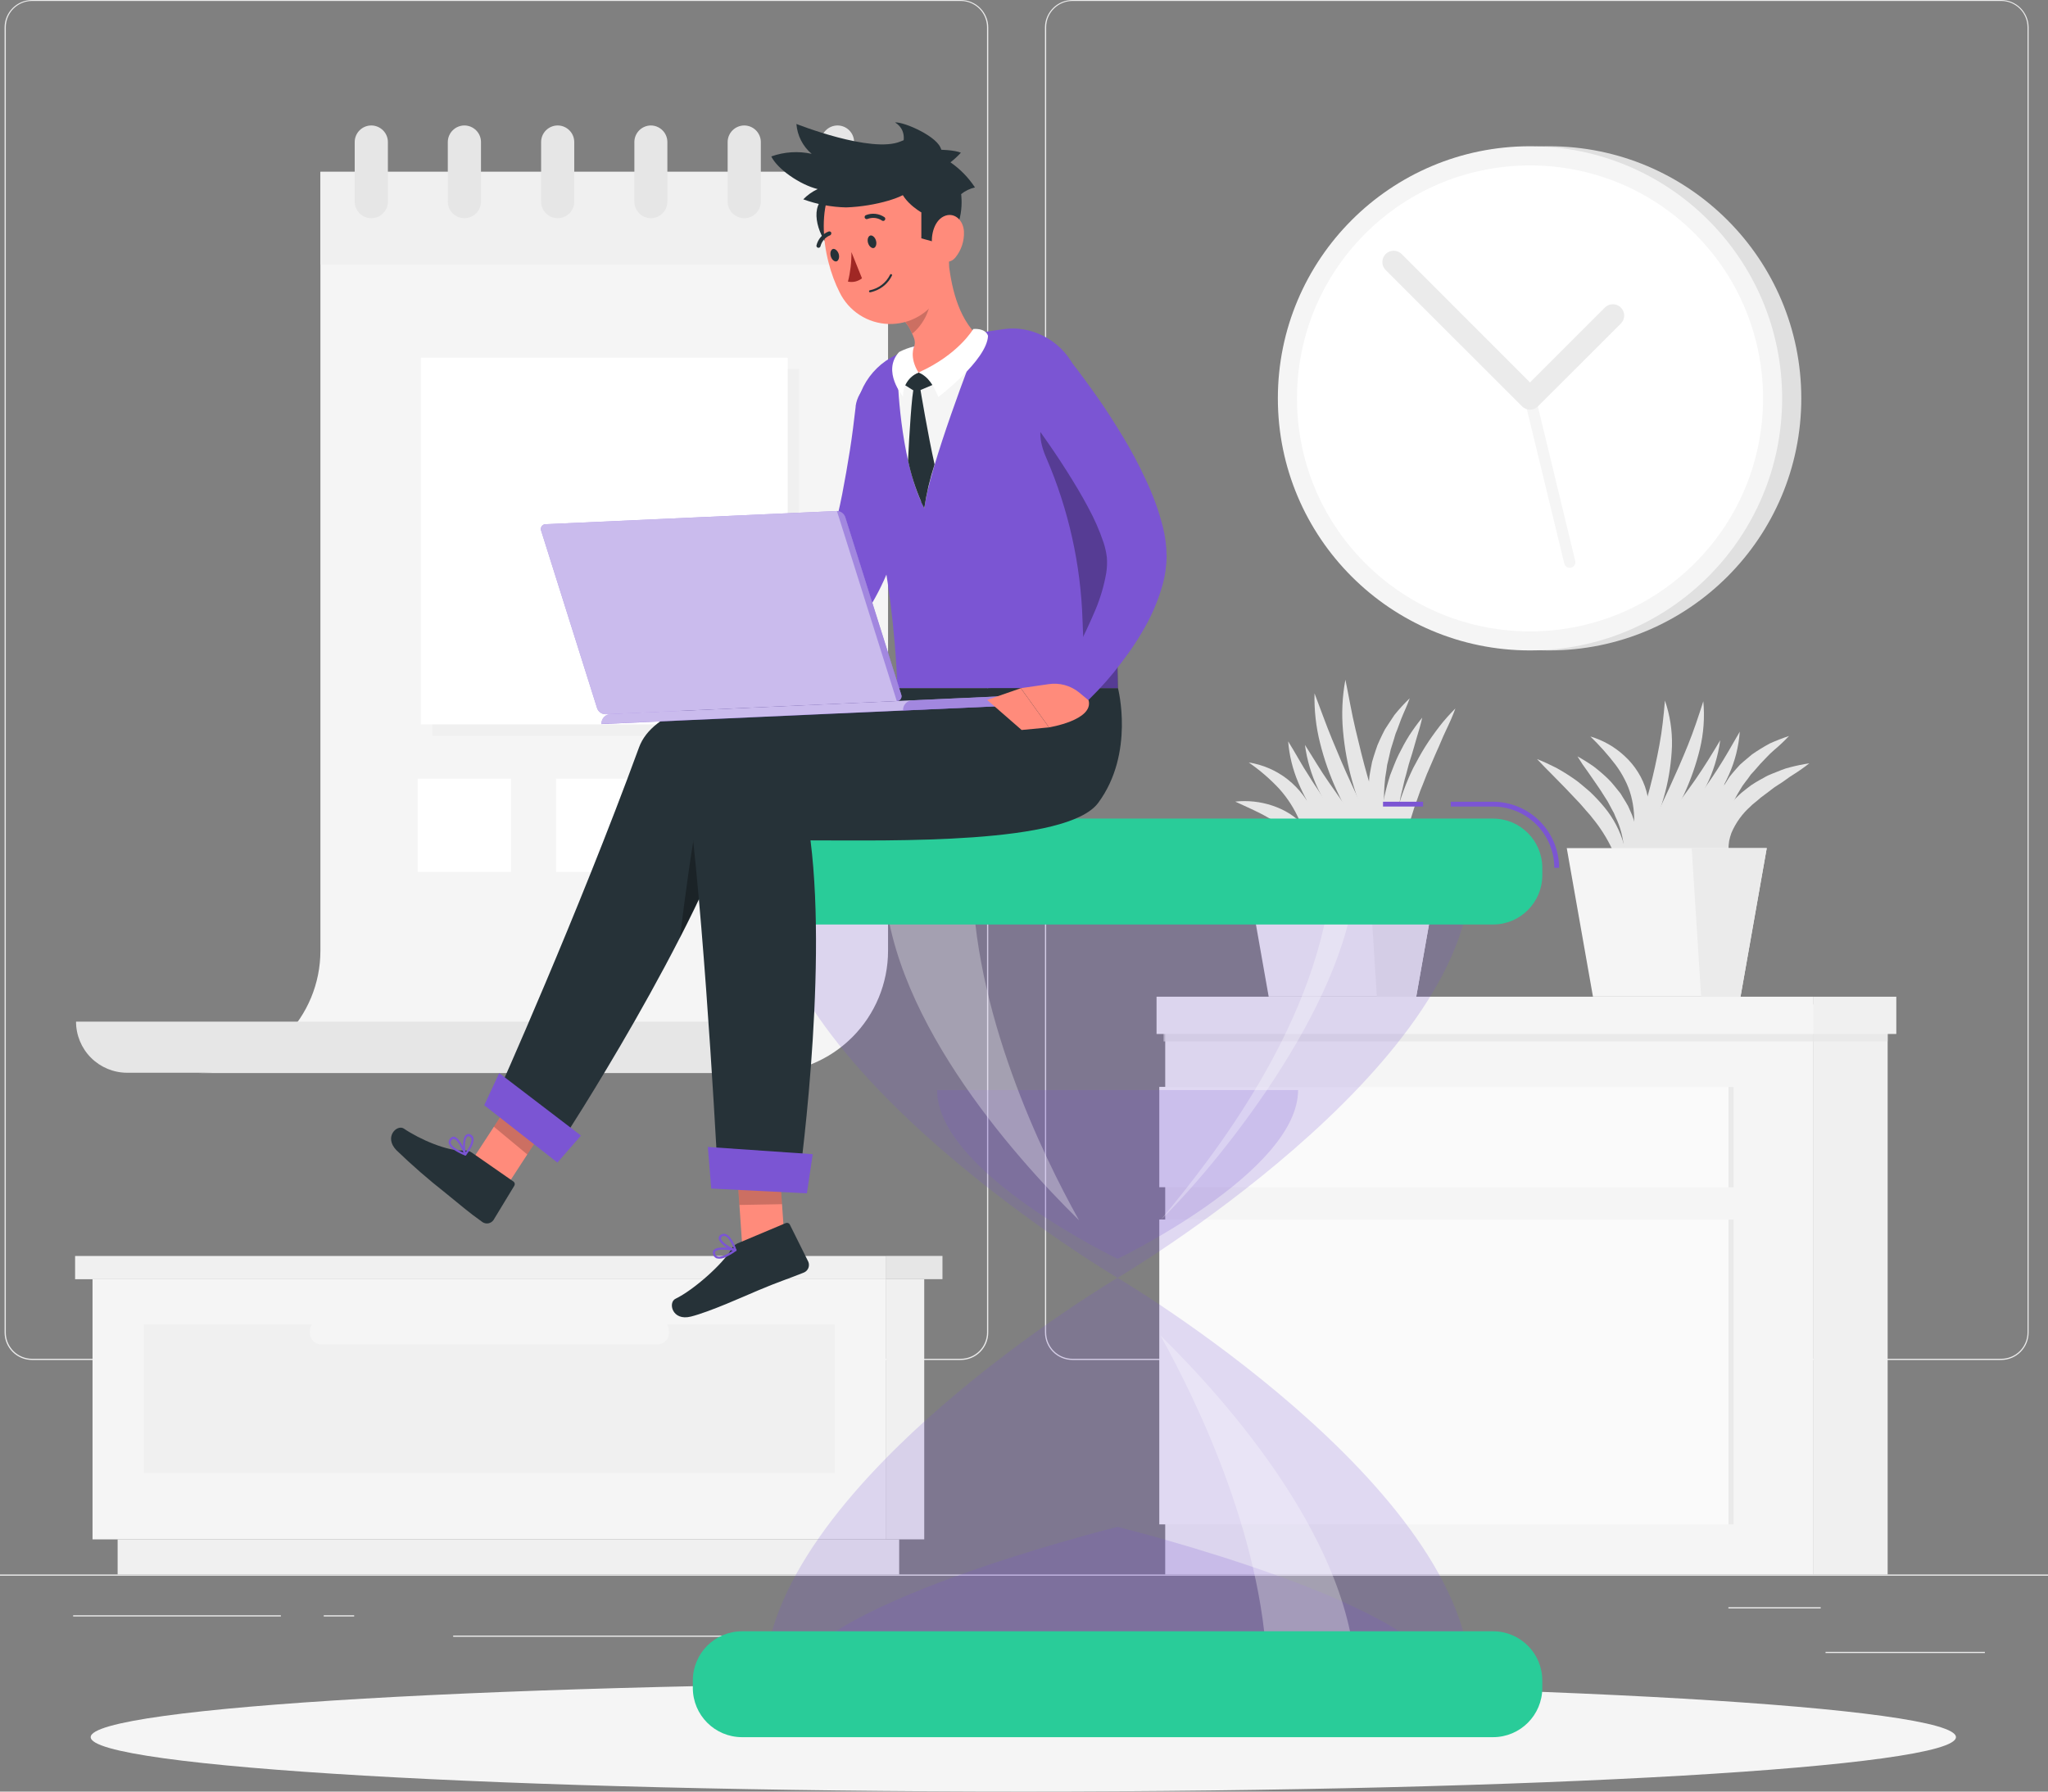 <svg width="112" height="98" viewBox="0 0 112 98" fill="none" xmlns="http://www.w3.org/2000/svg">
<rect x="0" y="0" width="112" height="98" fill="#808080" stroke="none"/>
<path d="M121.726 86.125H-9.8V86.191H121.726V86.125Z" fill="#EBEBEB"/>
<path d="M108.547 90.356H99.835V90.421H108.547V90.356Z" fill="#EBEBEB"/>
<path d="M77.328 91.07H75.042V91.136H77.328V91.07Z" fill="#EBEBEB"/>
<path d="M99.57 87.914H94.522V87.98H99.57V87.914Z" fill="#EBEBEB"/>
<path d="M15.361 88.356H4V88.421H15.361V88.356Z" fill="#EBEBEB"/>
<path d="M19.369 88.356H17.704V88.421H19.369V88.356Z" fill="#EBEBEB"/>
<path d="M49.426 89.465H24.783V89.531H49.426V89.465Z" fill="#EBEBEB"/>
<path d="M52.543 74.391H1.75C1.352 74.39 0.971 74.232 0.69 73.95C0.409 73.668 0.251 73.287 0.251 72.889V1.489C0.254 1.093 0.414 0.715 0.695 0.436C0.975 0.157 1.355 0.001 1.75 0H52.543C52.941 0 53.323 0.158 53.605 0.44C53.887 0.722 54.045 1.104 54.045 1.502V72.889C54.045 73.287 53.887 73.669 53.605 73.951C53.323 74.233 52.941 74.391 52.543 74.391ZM1.75 0.053C1.37 0.053 1.005 0.205 0.736 0.474C0.468 0.743 0.317 1.108 0.317 1.489V72.889C0.317 73.269 0.468 73.634 0.736 73.903C1.005 74.173 1.37 74.324 1.75 74.325H52.543C52.924 74.324 53.288 74.173 53.558 73.904C53.827 73.635 53.978 73.27 53.979 72.889V1.489C53.978 1.108 53.827 0.743 53.558 0.474C53.288 0.205 52.924 0.053 52.543 0.053H1.75Z" fill="#EBEBEB"/>
<path d="M109.444 74.391H58.648C58.25 74.39 57.869 74.232 57.587 73.95C57.306 73.669 57.147 73.287 57.147 72.889V1.489C57.151 1.093 57.311 0.715 57.592 0.436C57.873 0.157 58.253 0.001 58.648 0H109.444C109.839 0.001 110.218 0.158 110.498 0.437C110.778 0.716 110.937 1.094 110.94 1.489V72.889C110.94 73.286 110.783 73.668 110.502 73.949C110.222 74.231 109.841 74.389 109.444 74.391ZM58.648 0.053C58.268 0.053 57.903 0.205 57.634 0.474C57.364 0.743 57.213 1.108 57.212 1.489V72.889C57.213 73.27 57.364 73.635 57.634 73.904C57.903 74.173 58.268 74.324 58.648 74.325H109.444C109.824 74.324 110.189 74.173 110.459 73.904C110.728 73.635 110.879 73.27 110.88 72.889V1.489C110.879 1.108 110.728 0.743 110.459 0.474C110.189 0.205 109.824 0.053 109.444 0.053H58.648Z" fill="#EBEBEB"/>
<path d="M84.719 35.578C92.334 35.578 98.508 29.405 98.508 21.789C98.508 14.174 92.334 8 84.719 8C77.103 8 70.93 14.174 70.93 21.789C70.93 29.405 77.103 35.578 84.719 35.578Z" fill="#E0E0E0"/>
<path d="M83.672 35.578C91.287 35.578 97.461 29.405 97.461 21.789C97.461 14.174 91.287 8 83.672 8C76.056 8 69.883 14.174 69.883 21.789C69.883 29.405 76.056 35.578 83.672 35.578Z" fill="#F5F5F5"/>
<path d="M92.685 30.805C97.662 25.828 97.662 17.758 92.685 12.781C87.708 7.804 79.638 7.804 74.661 12.781C69.684 17.758 69.684 25.828 74.661 30.805C79.638 35.782 87.708 35.782 92.685 30.805Z" fill="white"/>
<path d="M85.846 31.06C85.776 31.06 85.709 31.037 85.654 30.994C85.6 30.951 85.562 30.891 85.546 30.823L83.373 21.858C83.358 21.78 83.373 21.699 83.416 21.631C83.459 21.564 83.526 21.516 83.604 21.497C83.681 21.478 83.763 21.49 83.832 21.53C83.902 21.57 83.953 21.634 83.975 21.711L86.145 30.678C86.165 30.758 86.151 30.843 86.108 30.913C86.065 30.983 85.996 31.033 85.917 31.052C85.893 31.057 85.87 31.06 85.846 31.06Z" fill="#F5F5F5"/>
<path d="M83.672 22.409C83.591 22.409 83.511 22.393 83.436 22.362C83.361 22.331 83.293 22.285 83.236 22.227L75.778 14.77C75.721 14.713 75.675 14.644 75.644 14.569C75.613 14.494 75.597 14.414 75.598 14.332C75.598 14.168 75.663 14.011 75.779 13.895C75.896 13.78 76.053 13.715 76.217 13.715C76.381 13.715 76.538 13.78 76.654 13.897L83.672 20.918L87.768 16.822C87.884 16.706 88.042 16.641 88.206 16.641C88.37 16.642 88.527 16.707 88.643 16.823C88.758 16.939 88.823 17.097 88.823 17.261C88.823 17.425 88.757 17.582 88.641 17.698L84.109 22.227C83.993 22.343 83.836 22.409 83.672 22.409Z" fill="#EBEBEB"/>
<path d="M48.466 84.203H50.544V69.972H48.466V84.203Z" fill="#F0F0F0"/>
<path d="M6.433 86.125H49.174V84.205H6.433V86.125Z" fill="#F0F0F0"/>
<path d="M48.466 69.973H5.06V84.204H48.466V69.973Z" fill="#F5F5F5"/>
<path d="M45.656 72.449H7.866V80.578H45.656V72.449Z" fill="#F0F0F0"/>
<path d="M17.57 73.539H35.958C36.302 73.539 36.581 73.26 36.581 72.916V72.8C36.581 72.456 36.302 72.177 35.958 72.177H17.57C17.226 72.177 16.947 72.456 16.947 72.8V72.916C16.947 73.26 17.226 73.539 17.57 73.539Z" fill="#F5F5F5"/>
<path d="M4.107 69.973H48.466V68.702H4.107V69.973Z" fill="#F0F0F0"/>
<path d="M51.541 68.699H48.466V69.97H51.541V68.699Z" fill="#E6E6E6"/>
<path d="M103.231 54.949H99.18V86.126H103.231V54.949Z" fill="#F0F0F0"/>
<path d="M63.723 86.125H99.18V54.948H63.723L63.723 86.125Z" fill="#F5F5F5"/>
<path d="M63.399 83.383H94.528V66.708H63.399V83.383Z" fill="#FAFAFA"/>
<path d="M63.399 64.941H94.528V59.452H63.399V64.941Z" fill="#FAFAFA"/>
<g style="mix-blend-mode:multiply" opacity="0.7">
<path d="M94.807 66.711H94.528V83.386H94.807V66.711Z" fill="#E6E6E6"/>
</g>
<g style="mix-blend-mode:multiply" opacity="0.7">
<path d="M94.807 59.453H94.528V64.943H94.807V59.453Z" fill="#E6E6E6"/>
</g>
<g style="mix-blend-mode:multiply" opacity="0.7">
<path d="M103.231 56.262H63.634V56.967H103.231V56.262Z" fill="#E6E6E6"/>
</g>
<path d="M103.704 54.52H99.18V56.558H103.704V54.52Z" fill="#F0F0F0"/>
<path d="M63.249 56.559L99.18 56.559V54.52L63.249 54.52V56.559Z" fill="#F5F5F5"/>
<path d="M76.728 48.52C76.484 48.135 76.322 47.703 76.254 47.252C76.183 46.801 76.16 46.344 76.186 45.889C76.242 44.983 76.436 44.091 76.76 43.243C76.914 42.822 77.089 42.409 77.286 42.007C77.496 41.612 77.707 41.217 77.943 40.841C78.18 40.465 78.44 40.102 78.709 39.75C78.977 39.397 79.28 39.068 79.593 38.75C79.44 39.173 79.258 39.573 79.067 39.973C78.874 40.373 78.725 40.776 78.54 41.165L78.03 42.349L77.796 42.946L77.675 43.243L77.57 43.543C77.269 44.333 77.031 45.146 76.857 45.973C76.766 46.387 76.705 46.806 76.673 47.228C76.633 47.659 76.652 48.094 76.728 48.52Z" fill="#E6E6E6"/>
<path d="M71.623 49.216C71.657 48.581 71.601 47.944 71.457 47.325C71.323 46.76 71.059 46.234 70.686 45.789C70.289 45.347 69.82 44.977 69.297 44.694C68.758 44.382 68.164 44.137 67.551 43.847C68.232 43.775 68.921 43.848 69.571 44.063C69.907 44.173 70.228 44.323 70.528 44.51C70.835 44.708 71.112 44.948 71.352 45.223C71.83 45.787 72.107 46.492 72.141 47.23C72.177 47.93 71.996 48.624 71.623 49.216Z" fill="#E6E6E6"/>
<path d="M71.851 49.122C71.829 48.382 71.759 47.644 71.643 46.913C71.534 46.216 71.341 45.535 71.067 44.885C70.793 44.246 70.416 43.656 69.951 43.138C69.45 42.603 68.893 42.123 68.289 41.707C69.067 41.828 69.801 42.147 70.42 42.633C71.054 43.137 71.552 43.792 71.869 44.538C72.181 45.271 72.337 46.063 72.324 46.86C72.329 47.639 72.167 48.41 71.851 49.122Z" fill="#E6E6E6"/>
<path d="M76.378 47.778C75.806 47.037 75.321 46.233 74.931 45.382C74.534 44.533 74.208 43.653 73.955 42.751C73.699 41.847 73.529 40.92 73.447 39.984C73.361 39.048 73.404 38.104 73.576 37.18C73.768 38.103 73.915 38.995 74.126 39.881C74.336 40.768 74.547 41.641 74.797 42.512C75.047 43.382 75.299 44.253 75.57 45.124C75.841 45.995 76.117 46.878 76.378 47.778Z" fill="#E6E6E6"/>
<path d="M76.141 47.714C75.49 47.077 74.91 46.371 74.411 45.609C73.911 44.85 73.471 44.052 73.095 43.224C72.715 42.393 72.412 41.529 72.191 40.643C71.967 39.755 71.865 38.841 71.888 37.926C72.219 38.783 72.506 39.615 72.846 40.433C73.185 41.251 73.522 42.061 73.898 42.863C74.274 43.666 74.637 44.465 75.021 45.27C75.405 46.075 75.776 46.877 76.141 47.714Z" fill="#E6E6E6"/>
<path d="M77.12 48.556C76.382 48.166 75.697 47.683 75.081 47.12C74.461 46.56 73.894 45.944 73.39 45.279C72.875 44.617 72.434 43.9 72.075 43.142C71.715 42.385 71.475 41.577 71.364 40.746C71.817 41.454 72.216 42.145 72.68 42.806C73.142 43.466 73.59 44.121 74.082 44.75C74.573 45.378 75.065 46.01 75.576 46.636C76.086 47.262 76.604 47.898 77.12 48.556Z" fill="#E6E6E6"/>
<path d="M75.692 47.719C74.975 47.424 74.311 47.015 73.724 46.509C73.132 46.011 72.602 45.444 72.146 44.82C71.914 44.509 71.699 44.185 71.504 43.849C71.313 43.509 71.144 43.158 70.996 42.797C70.694 42.083 70.508 41.324 70.446 40.551C70.859 41.211 71.199 41.866 71.609 42.482C71.793 42.8 72.014 43.094 72.206 43.405C72.398 43.715 72.622 44.005 72.848 44.294C73.283 44.88 73.739 45.454 74.216 46.017C74.679 46.588 75.165 47.143 75.692 47.719Z" fill="#E6E6E6"/>
<path d="M76.812 48.166C76.472 47.926 76.2 47.601 76.023 47.224C75.84 46.848 75.712 46.448 75.642 46.035C75.51 45.218 75.533 44.382 75.71 43.573C75.795 43.176 75.9 42.784 76.026 42.397C76.176 42.021 76.31 41.64 76.489 41.279C76.668 40.919 76.857 40.566 77.07 40.227C77.289 39.891 77.525 39.566 77.778 39.254C77.693 39.651 77.575 40.027 77.462 40.403C77.349 40.78 77.254 41.158 77.13 41.524C77.007 41.89 76.933 42.269 76.82 42.634L76.691 43.189C76.646 43.373 76.594 43.557 76.567 43.744C76.409 44.474 76.328 45.22 76.326 45.967C76.322 46.34 76.356 46.713 76.425 47.08C76.491 47.461 76.622 47.829 76.812 48.166Z" fill="#E6E6E6"/>
<path d="M76.323 47.328C75.746 46.712 75.328 45.965 75.105 45.15C74.862 44.328 74.784 43.467 74.876 42.615C74.889 42.401 74.942 42.194 74.976 41.983L75.037 41.668L75.129 41.362C75.197 41.16 75.255 40.957 75.331 40.76C75.408 40.563 75.507 40.373 75.594 40.184L75.736 39.903L75.907 39.639L76.255 39.113C76.514 38.79 76.794 38.483 77.094 38.195C76.957 38.593 76.775 38.953 76.628 39.326L76.42 39.887L76.315 40.15L76.231 40.434C76.176 40.621 76.118 40.807 76.057 40.992L75.928 41.557L75.86 41.839L75.821 42.123C75.797 42.312 75.749 42.502 75.739 42.691C75.659 43.457 75.669 44.229 75.771 44.993C75.868 45.789 76.053 46.573 76.323 47.328Z" fill="#E6E6E6"/>
<path d="M75.213 47.006L71.443 43.652L72.001 48.206L75.213 47.006Z" fill="#E6E6E6"/>
<path d="M67.947 46.391H78.885L77.451 54.516H69.381L67.947 46.391Z" fill="#F5F5F5"/>
<path d="M74.781 46.391H78.885L77.451 54.516H75.297L74.781 46.391Z" fill="#EBEBEB"/>
<path d="M88.544 48.531C88.595 48.172 88.58 47.806 88.499 47.453C88.429 47.114 88.321 46.785 88.175 46.471C87.881 45.842 87.507 45.254 87.063 44.719C86.963 44.575 86.834 44.456 86.721 44.317C86.608 44.178 86.492 44.054 86.371 43.915C86.108 43.651 85.882 43.389 85.621 43.125C85.361 42.862 85.111 42.599 84.848 42.336C84.585 42.073 84.322 41.81 84.059 41.523C84.414 41.658 84.75 41.823 85.092 41.992C85.424 42.174 85.746 42.373 86.058 42.589C86.215 42.696 86.366 42.812 86.51 42.936C86.657 43.057 86.802 43.183 86.947 43.307C87.227 43.572 87.491 43.854 87.736 44.151C88.241 44.76 88.61 45.469 88.817 46.232C88.917 46.618 88.952 47.018 88.92 47.416C88.902 47.816 88.772 48.202 88.544 48.531Z" fill="#E6E6E6"/>
<path d="M94.695 47.433C94.417 47.194 94.212 46.883 94.103 46.533C94.042 46.354 94.002 46.167 93.984 45.978C93.979 45.882 93.979 45.785 93.984 45.689C93.981 45.593 93.99 45.496 94.011 45.402C94.165 44.654 94.556 43.975 95.126 43.466C95.258 43.337 95.407 43.235 95.547 43.119C95.686 43.004 95.833 42.9 95.989 42.809C96.141 42.719 96.294 42.627 96.452 42.546C96.528 42.504 96.604 42.456 96.686 42.419L96.928 42.317C97.091 42.248 97.254 42.185 97.417 42.122C97.579 42.057 97.746 42.004 97.917 41.964C98.256 41.876 98.599 41.806 98.946 41.754C98.674 41.969 98.39 42.169 98.096 42.354C97.951 42.441 97.814 42.538 97.678 42.638C97.541 42.738 97.415 42.827 97.262 42.919C96.975 43.09 96.736 43.309 96.473 43.493C96.341 43.585 96.217 43.686 96.099 43.795C95.978 43.9 95.836 43.995 95.736 44.106C95.281 44.508 94.921 45.008 94.684 45.568C94.634 45.709 94.594 45.853 94.563 46C94.539 46.152 94.527 46.306 94.526 46.46C94.526 46.792 94.583 47.121 94.695 47.433Z" fill="#E6E6E6"/>
<path d="M94.413 47.431C93.938 46.812 93.679 46.054 93.676 45.274C93.665 44.475 93.869 43.687 94.265 42.993L94.581 42.494C94.702 42.339 94.831 42.191 94.96 42.044L95.157 41.826L95.373 41.636L95.815 41.265C96.127 41.049 96.451 40.849 96.785 40.668C97.129 40.513 97.48 40.376 97.838 40.258C97.575 40.537 97.312 40.784 97.03 41.021C96.749 41.257 96.52 41.528 96.272 41.778C96.157 41.915 96.044 42.041 95.925 42.175L95.749 42.367L95.599 42.578C95.499 42.717 95.389 42.841 95.291 42.988L95.028 43.422C94.695 44.008 94.469 44.648 94.363 45.314C94.254 46.017 94.271 46.734 94.413 47.431Z" fill="#E6E6E6"/>
<path d="M88.881 47.822C89.099 47.009 89.336 46.225 89.565 45.454C89.794 44.684 90.017 43.897 90.222 43.118C90.428 42.34 90.599 41.556 90.749 40.751C90.898 39.946 90.98 39.173 91.051 38.32C91.328 39.124 91.458 39.97 91.435 40.819C91.403 41.665 91.281 42.504 91.069 43.324C90.855 44.138 90.565 44.93 90.204 45.691C89.851 46.452 89.407 47.168 88.881 47.822Z" fill="#E6E6E6"/>
<path d="M89.154 47.687C89.496 46.898 89.865 46.109 90.228 45.354C90.591 44.599 90.956 43.831 91.306 43.068C91.656 42.305 91.993 41.54 92.306 40.764C92.619 39.988 92.887 39.185 93.15 38.359C93.231 39.233 93.168 40.113 92.963 40.966C92.756 41.814 92.468 42.64 92.103 43.434C91.737 44.221 91.308 44.977 90.822 45.696C90.34 46.418 89.781 47.086 89.154 47.687Z" fill="#E6E6E6"/>
<path d="M88.084 48.691C88.597 47.986 89.136 47.321 89.662 46.656C90.188 45.99 90.715 45.34 91.225 44.669C91.735 43.999 92.235 43.333 92.714 42.644C93.192 41.955 93.629 41.245 94.074 40.492C93.957 41.361 93.699 42.206 93.308 42.991C92.917 43.771 92.452 44.512 91.919 45.203C91.386 45.888 90.799 46.529 90.165 47.121C89.531 47.719 88.833 48.245 88.084 48.691Z" fill="#E6E6E6"/>
<path d="M89.693 47.544C90.196 46.915 90.698 46.321 91.193 45.718C91.687 45.116 92.166 44.519 92.634 43.911C93.103 43.304 93.537 42.678 93.95 42.038C94.362 41.399 94.739 40.723 95.144 40.023C95.085 40.832 94.885 41.624 94.555 42.365C94.225 43.104 93.809 43.801 93.316 44.443C92.826 45.081 92.275 45.669 91.669 46.197C91.073 46.731 90.408 47.184 89.693 47.544Z" fill="#E6E6E6"/>
<path d="M88.407 48.278C88.693 47.707 88.83 47.074 88.807 46.436C88.772 45.828 88.617 45.232 88.349 44.684L88.26 44.471L88.147 44.266L87.926 43.85C87.749 43.587 87.592 43.306 87.4 43.035C87.208 42.764 87.034 42.493 86.839 42.222C86.635 41.95 86.444 41.667 86.269 41.375C86.571 41.541 86.864 41.724 87.147 41.922C87.423 42.132 87.686 42.358 87.936 42.598C88.061 42.72 88.178 42.85 88.286 42.987C88.398 43.123 88.509 43.259 88.618 43.398L88.899 43.853L89.033 44.084L89.144 44.332C89.465 44.998 89.584 45.745 89.486 46.478C89.439 46.836 89.319 47.181 89.133 47.49C88.948 47.8 88.701 48.068 88.407 48.278Z" fill="#E6E6E6"/>
<path d="M88.897 47.438C89.113 46.786 89.261 46.113 89.338 45.43C89.409 44.794 89.362 44.15 89.199 43.531C89.117 43.226 89.002 42.931 88.857 42.65C88.712 42.361 88.541 42.085 88.347 41.827C87.928 41.279 87.469 40.764 86.974 40.285C87.678 40.494 88.325 40.865 88.86 41.369C89.139 41.626 89.381 41.919 89.581 42.242C89.786 42.568 89.942 42.923 90.043 43.294C90.242 44.038 90.23 44.822 90.009 45.559C89.81 46.272 89.426 46.92 88.897 47.438Z" fill="#E6E6E6"/>
<path d="M90.183 46.814L94.297 42.863L94.131 46.738L90.183 46.814Z" fill="#E6E6E6"/>
<path d="M85.682 46.391H96.619L95.186 54.516H87.115L85.682 46.391Z" fill="#F5F5F5"/>
<path d="M92.513 46.391H96.619L95.185 54.516H93.031L92.513 46.391Z" fill="#EBEBEB"/>
<path d="M17.522 9.398V52.013C17.522 53.785 16.818 55.484 15.565 56.737C14.312 57.99 12.613 58.694 10.841 58.694H41.881C43.653 58.694 45.353 57.99 46.606 56.737C47.86 55.484 48.564 53.785 48.565 52.013V9.398H17.522Z" fill="#F5F5F5"/>
<path d="M43.694 20.184H23.637V40.241H43.694V20.184Z" fill="#F0F0F0"/>
<path d="M43.078 19.566H23.02V39.624H43.078V19.566Z" fill="white"/>
<path d="M27.945 42.594H22.845V47.694H27.945V42.594Z" fill="white"/>
<path d="M43.076 42.594H37.976V47.694H43.076V42.594Z" fill="white"/>
<path d="M35.51 42.594H30.409V47.694H35.51V42.594Z" fill="white"/>
<path d="M48.57 9.398H17.523V14.47H48.57V9.398Z" fill="#F0F0F0"/>
<path d="M19.398 7.771V11.027C19.398 11.147 19.421 11.265 19.467 11.375C19.512 11.485 19.579 11.585 19.663 11.67C19.748 11.754 19.848 11.821 19.958 11.867C20.069 11.912 20.187 11.935 20.306 11.935C20.425 11.935 20.543 11.911 20.653 11.866C20.763 11.82 20.863 11.753 20.948 11.669C21.032 11.585 21.099 11.485 21.144 11.375C21.19 11.265 21.213 11.147 21.213 11.027V7.771C21.213 7.53 21.117 7.3 20.947 7.13C20.777 6.96 20.546 6.864 20.306 6.863C20.065 6.863 19.834 6.959 19.664 7.129C19.494 7.299 19.398 7.53 19.398 7.771Z" fill="#E6E6E6"/>
<path d="M44.894 7.771V11.027C44.894 11.268 44.989 11.499 45.159 11.669C45.33 11.839 45.56 11.935 45.801 11.935C45.92 11.935 46.038 11.912 46.149 11.867C46.259 11.821 46.359 11.754 46.444 11.67C46.528 11.585 46.595 11.485 46.64 11.375C46.686 11.265 46.709 11.147 46.709 11.027V7.771C46.709 7.53 46.613 7.299 46.443 7.129C46.273 6.959 46.042 6.863 45.801 6.863C45.561 6.864 45.33 6.96 45.16 7.13C44.99 7.3 44.894 7.53 44.894 7.771Z" fill="#E6E6E6"/>
<path d="M39.793 7.771V11.027C39.793 11.147 39.816 11.265 39.862 11.375C39.908 11.485 39.974 11.585 40.059 11.669C40.143 11.753 40.243 11.82 40.353 11.866C40.463 11.911 40.581 11.935 40.7 11.935C40.82 11.935 40.938 11.911 41.048 11.866C41.158 11.82 41.258 11.753 41.342 11.669C41.426 11.585 41.493 11.485 41.539 11.375C41.584 11.265 41.608 11.147 41.608 11.027V7.771C41.607 7.531 41.512 7.302 41.343 7.132C41.174 6.962 40.945 6.865 40.706 6.863C40.586 6.863 40.468 6.886 40.357 6.932C40.247 6.977 40.146 7.044 40.061 7.128C39.977 7.212 39.909 7.312 39.863 7.423C39.817 7.533 39.793 7.651 39.793 7.771Z" fill="#E6E6E6"/>
<path d="M34.692 7.771V11.027C34.692 11.147 34.715 11.265 34.761 11.375C34.806 11.485 34.873 11.585 34.957 11.67C35.042 11.754 35.142 11.821 35.252 11.867C35.362 11.912 35.481 11.935 35.6 11.935C35.839 11.933 36.068 11.836 36.236 11.666C36.404 11.496 36.498 11.267 36.497 11.027V7.771C36.497 7.531 36.402 7.3 36.232 7.13C36.062 6.96 35.832 6.864 35.592 6.863C35.353 6.865 35.124 6.962 34.955 7.132C34.787 7.302 34.692 7.531 34.692 7.771Z" fill="#E6E6E6"/>
<path d="M29.592 7.771V11.027C29.591 11.146 29.615 11.264 29.66 11.374C29.705 11.485 29.772 11.585 29.856 11.669C29.94 11.753 30.04 11.82 30.15 11.866C30.26 11.911 30.378 11.935 30.497 11.935C30.616 11.935 30.734 11.912 30.844 11.867C30.955 11.821 31.055 11.754 31.139 11.67C31.224 11.585 31.29 11.485 31.336 11.375C31.381 11.265 31.405 11.147 31.404 11.027V7.771C31.404 7.53 31.309 7.299 31.138 7.129C30.968 6.959 30.737 6.863 30.497 6.863C30.256 6.864 30.026 6.96 29.857 7.13C29.687 7.3 29.592 7.531 29.592 7.771Z" fill="#E6E6E6"/>
<path d="M24.489 7.771V11.027C24.489 11.147 24.513 11.265 24.558 11.375C24.604 11.485 24.671 11.585 24.755 11.669C24.839 11.753 24.939 11.82 25.049 11.866C25.16 11.911 25.278 11.935 25.397 11.935C25.516 11.935 25.634 11.911 25.744 11.866C25.854 11.82 25.954 11.753 26.038 11.669C26.123 11.585 26.19 11.485 26.235 11.375C26.281 11.265 26.304 11.147 26.304 11.027V7.771C26.304 7.53 26.208 7.3 26.038 7.13C25.868 6.96 25.637 6.864 25.397 6.863C25.156 6.864 24.926 6.96 24.756 7.13C24.586 7.3 24.49 7.53 24.489 7.771Z" fill="#E6E6E6"/>
<path d="M39.094 55.883C39.094 56.624 39.389 57.336 39.913 57.86C40.437 58.384 41.149 58.679 41.89 58.679H6.954C6.213 58.679 5.502 58.384 4.977 57.86C4.453 57.336 4.158 56.624 4.158 55.883H39.094Z" fill="#E6E6E6"/>
<path d="M55.963 97.998C84.131 97.998 106.966 96.665 106.966 95.021C106.966 93.376 84.131 92.043 55.963 92.043C27.795 92.043 4.96 93.376 4.96 95.021C4.96 96.665 27.795 97.998 55.963 97.998Z" fill="#F5F5F5"/>
<path opacity="0.2" d="M61.116 69.898C61.116 69.898 41.784 81.312 41.784 92.126H80.453C80.45 81.312 61.116 69.898 61.116 69.898Z" fill="#7B55D3"/>
<path opacity="0.2" d="M61.115 83.519C61.115 83.519 43.265 87.941 43.265 92.129H78.966C78.966 87.941 61.115 83.519 61.115 83.519Z" fill="#7B55D3"/>
<path opacity="0.3" d="M63.462 73.051C67.092 76.62 74.147 84.53 74.147 92.127H69.309C69.309 84.53 65.448 76.62 63.462 73.051Z" fill="white"/>
<path opacity="0.2" d="M61.116 69.9C61.116 69.9 41.784 58.486 41.784 47.672H80.453C80.45 58.486 61.116 69.9 61.116 69.9Z" fill="#7B55D3"/>
<path opacity="0.2" d="M61.117 68.858C61.117 68.858 51.247 64.123 51.247 59.625H70.989C70.989 64.115 61.117 68.858 61.117 68.858Z" fill="#7B55D3"/>
<path opacity="0.3" d="M59.009 66.748C55.381 63.179 48.334 55.269 48.334 47.672H53.172C53.161 55.269 57.015 63.179 59.009 66.748Z" fill="white"/>
<path opacity="0.3" d="M63.462 66.748C67.092 63.179 73.971 54.353 74.147 47.672H72.858C72.253 55.819 66.334 63.294 63.462 66.748Z" fill="white"/>
<path d="M77.825 43.855H75.634V44.118H77.825V43.855Z" fill="#7B55D3"/>
<path d="M85.264 47.47H85.001C85 46.582 84.647 45.73 84.019 45.102C83.391 44.474 82.54 44.12 81.652 44.118H79.34V43.855H81.652C82.61 43.858 83.528 44.239 84.204 44.916C84.882 45.594 85.262 46.512 85.264 47.47Z" fill="#7B55D3"/>
<path d="M81.65 44.777H40.582C39.095 44.777 37.889 45.983 37.889 47.471V47.876C37.889 49.364 39.095 50.57 40.582 50.57H81.65C83.138 50.57 84.344 49.364 84.344 47.876V47.471C84.344 45.983 83.138 44.777 81.65 44.777Z" fill="#29CC99"/>
<path d="M81.65 89.231H40.582C39.095 89.231 37.889 90.436 37.889 91.924V92.329C37.889 93.817 39.095 95.023 40.582 95.023H81.65C83.138 95.023 84.344 93.817 84.344 92.329V91.924C84.344 90.436 83.138 89.231 81.65 89.231Z" fill="#29CC99"/>
<path d="M27.217 65.635L25.434 64.052L28.474 59.383L30.258 60.964L27.217 65.635Z" fill="#FF8B7B"/>
<path d="M25.801 63.045L28.069 64.623C28.088 64.635 28.105 64.651 28.118 64.67C28.131 64.688 28.141 64.709 28.146 64.732C28.151 64.754 28.152 64.777 28.148 64.799C28.144 64.822 28.136 64.843 28.124 64.863L26.988 66.736C26.922 66.83 26.823 66.894 26.71 66.916C26.597 66.937 26.48 66.913 26.385 66.849C25.596 66.288 25.304 66.015 24.36 65.252C23.427 64.519 22.531 63.738 21.677 62.914C20.977 62.188 21.716 61.485 22.087 61.735C22.963 62.33 24.486 62.985 25.367 62.932C25.521 62.92 25.674 62.96 25.801 63.045Z" fill="#263238"/>
<path opacity="0.2" d="M30.255 60.966L28.471 59.383L27.009 61.632L28.837 63.15L30.255 60.966Z" fill="black"/>
<path d="M48.4 37.642C48.4 37.642 36.431 36.824 34.948 40.88C31.573 50.102 27.183 59.885 27.183 59.885L30.71 62.44C30.71 62.44 38.168 51.036 40.443 43.716C45.046 44.834 53.369 45.788 56.05 42.711C58.338 40.08 56.626 37.642 56.626 37.642H48.4Z" fill="#263238"/>
<path opacity="0.3" d="M38.149 44.809C37.87 45.934 37.447 49.16 37.184 51.298C37.765 50.172 38.317 49.031 38.815 47.915L38.149 44.809Z" fill="black"/>
<path d="M30.483 63.592L26.482 60.456L27.3 58.699L31.772 62.116L30.483 63.592Z" fill="#7B55D3"/>
<path d="M24.842 62.905C25.027 63.026 25.225 63.127 25.431 63.207C25.441 63.211 25.452 63.211 25.463 63.209C25.473 63.206 25.483 63.201 25.491 63.193C25.498 63.186 25.504 63.176 25.506 63.166C25.509 63.155 25.508 63.144 25.505 63.133C25.47 63.044 25.17 62.258 24.857 62.181C24.822 62.173 24.784 62.174 24.749 62.184C24.713 62.194 24.681 62.213 24.655 62.239C24.611 62.274 24.577 62.32 24.556 62.372C24.535 62.424 24.529 62.481 24.537 62.536C24.59 62.692 24.698 62.823 24.842 62.905ZM25.349 63.049C24.936 62.87 24.678 62.673 24.65 62.523C24.645 62.487 24.651 62.45 24.665 62.416C24.68 62.382 24.704 62.353 24.734 62.331C24.746 62.318 24.761 62.309 24.779 62.303C24.796 62.298 24.814 62.298 24.831 62.302C24.999 62.344 25.218 62.736 25.349 63.049Z" fill="#7B55D3"/>
<path d="M25.417 63.194C25.426 63.197 25.435 63.197 25.444 63.194C25.453 63.196 25.463 63.194 25.473 63.19C25.482 63.187 25.49 63.181 25.496 63.173C25.515 63.152 25.962 62.603 25.896 62.263C25.887 62.22 25.869 62.179 25.842 62.144C25.815 62.109 25.78 62.08 25.741 62.061C25.7 62.035 25.653 62.024 25.605 62.028C25.558 62.032 25.513 62.052 25.478 62.084C25.278 62.271 25.286 62.902 25.404 63.163C25.406 63.174 25.41 63.185 25.417 63.194ZM25.709 62.187C25.728 62.2 25.745 62.216 25.757 62.235C25.77 62.254 25.779 62.275 25.783 62.297C25.822 62.497 25.609 62.842 25.47 63.031C25.396 62.768 25.42 62.3 25.549 62.179C25.575 62.155 25.612 62.132 25.688 62.179L25.709 62.187Z" fill="#7B55D3"/>
<path d="M42.942 68.394L40.64 68.855L40.214 62.691L42.552 62.765L42.942 68.394Z" fill="#FF8B7B"/>
<path d="M40.327 68.016L42.957 66.909C42.979 66.898 43.002 66.892 43.026 66.891C43.05 66.89 43.074 66.893 43.097 66.901C43.119 66.909 43.14 66.922 43.158 66.938C43.175 66.954 43.19 66.974 43.199 66.996L44.204 69.016C44.25 69.125 44.251 69.248 44.208 69.359C44.164 69.469 44.079 69.557 43.97 69.605C43.049 69.976 42.592 70.105 41.437 70.594C40.727 70.894 38.806 71.762 37.781 72.017C36.755 72.273 36.523 71.244 36.939 71.044C37.923 70.571 39.553 69.126 39.993 68.329C40.068 68.192 40.185 68.082 40.327 68.016Z" fill="#263238"/>
<path d="M39.672 68.771C39.88 68.677 40.076 68.56 40.259 68.424C40.268 68.417 40.275 68.408 40.279 68.397C40.283 68.386 40.285 68.375 40.283 68.364C40.28 68.353 40.273 68.343 40.265 68.335C40.257 68.327 40.246 68.321 40.235 68.319C40.141 68.298 39.288 68.127 39.049 68.358C39.022 68.385 39.002 68.418 38.991 68.454C38.98 68.491 38.98 68.529 38.988 68.566C38.994 68.623 39.015 68.677 39.049 68.724C39.083 68.77 39.128 68.806 39.181 68.829C39.346 68.871 39.521 68.851 39.672 68.771ZM40.075 68.408C39.693 68.671 39.38 68.784 39.225 68.724C39.191 68.708 39.161 68.683 39.14 68.651C39.118 68.62 39.106 68.583 39.104 68.545C39.099 68.527 39.099 68.508 39.103 68.49C39.108 68.472 39.117 68.456 39.13 68.442C39.259 68.319 39.733 68.35 40.075 68.408Z" fill="#7B55D3"/>
<path d="M40.246 68.431C40.255 68.427 40.263 68.42 40.269 68.413C40.274 68.404 40.276 68.395 40.276 68.385C40.276 68.376 40.274 68.366 40.269 68.357C40.269 68.329 40.027 67.634 39.696 67.505C39.653 67.488 39.607 67.481 39.561 67.486C39.516 67.49 39.472 67.504 39.433 67.529C39.387 67.549 39.349 67.585 39.326 67.63C39.303 67.675 39.296 67.727 39.306 67.776C39.359 68.039 39.914 68.394 40.206 68.434C40.219 68.438 40.233 68.437 40.246 68.431ZM39.527 67.618C39.549 67.609 39.572 67.605 39.596 67.605C39.619 67.605 39.643 67.609 39.664 67.618C39.861 67.695 40.043 68.071 40.133 68.297C39.869 68.21 39.467 67.939 39.433 67.755C39.433 67.721 39.433 67.676 39.504 67.634L39.527 67.618Z" fill="#7B55D3"/>
<path opacity="0.2" d="M42.555 62.768L40.214 62.691L40.438 65.911L42.768 65.869L42.555 62.768Z" fill="black"/>
<path d="M54.213 37.641C54.213 37.641 37.115 39.258 37.73 44.406C38.63 51.832 39.287 64.835 39.287 64.835L43.646 65.006C43.646 65.006 45.282 53.574 44.325 45.969C48.752 45.969 58.369 46.203 60.06 43.914C62.068 41.2 61.139 37.641 61.139 37.641H54.213Z" fill="#263238"/>
<path d="M44.128 65.274L38.896 65.014L38.709 62.738L44.446 63.133L44.128 65.274Z" fill="#7B55D3"/>
<path d="M50.418 22.566C50.381 23.037 50.339 23.455 50.281 23.894C50.223 24.333 50.168 24.762 50.099 25.196C49.973 26.062 49.8 26.922 49.605 27.787C49.41 28.653 49.171 29.515 48.871 30.386C48.567 31.302 48.167 32.184 47.679 33.017C47.388 33.507 47.035 33.957 46.627 34.356C46.519 34.456 46.406 34.551 46.288 34.64C46.18 34.729 46.072 34.806 45.962 34.882C45.751 35.03 45.533 35.166 45.307 35.289C44.472 35.743 43.59 36.102 42.676 36.36C42.242 36.494 41.806 36.602 41.361 36.7C40.916 36.797 40.493 36.881 40.046 36.949C39.175 37.092 38.297 37.18 37.415 37.212C37.198 37.222 36.985 37.152 36.815 37.016C36.645 36.88 36.53 36.687 36.492 36.473C36.453 36.259 36.494 36.038 36.605 35.851C36.717 35.665 36.893 35.525 37.099 35.458L37.134 35.445C38.676 34.957 40.19 34.381 41.666 33.719C42.345 33.412 42.995 33.044 43.607 32.62C43.747 32.52 43.87 32.417 43.997 32.314C44.055 32.264 44.115 32.214 44.165 32.162C44.212 32.12 44.256 32.075 44.297 32.028C44.471 31.817 44.621 31.586 44.744 31.341C45.063 30.693 45.319 30.015 45.509 29.318C45.722 28.579 45.907 27.808 46.059 27.024C46.212 26.241 46.348 25.446 46.477 24.641C46.606 23.836 46.703 23.015 46.793 22.253V22.208C46.859 21.747 47.1 21.329 47.467 21.041C47.834 20.754 48.297 20.619 48.761 20.665C49.225 20.711 49.653 20.935 49.955 21.289C50.258 21.643 50.413 22.101 50.386 22.566H50.418Z" fill="#7B55D3"/>
<path d="M37.502 34.984L36.187 35.066L37.239 37.486C37.239 37.486 39.514 37.436 39.467 36.315L39.056 35.789C38.869 35.553 38.633 35.359 38.365 35.221C38.097 35.082 37.803 35.001 37.502 34.984Z" fill="#FF8B7B"/>
<path d="M34.745 35.269L35.882 37.494H37.236L36.184 35.074L34.745 35.269Z" fill="#FF8B7B"/>
<path d="M50.228 18.836L52.772 18.31L54.798 18.018C55.087 17.971 55.381 17.957 55.673 17.979C56.451 18.049 57.188 18.355 57.787 18.855C58.386 19.356 58.818 20.027 59.025 20.78C59.532 22.621 59.99 24.881 60.34 26.883C60.829 29.663 61.082 33.84 61.129 37.639H49.079C48.816 30.76 47.353 26.328 46.856 23.579C46.706 22.749 46.834 21.893 47.218 21.142C47.602 20.392 48.223 19.788 48.984 19.425L50.228 18.836Z" fill="#7B55D3"/>
<path d="M49.079 20.351C49.108 21.482 49.342 25.515 50.555 27.806C50.768 25.659 53.317 19.125 53.317 19.125L49.079 20.351Z" fill="#F5F5F5"/>
<path opacity="0.3" d="M60.616 28.773C60.616 28.731 60.616 28.692 60.6 28.647L60.577 28.457C60.564 28.355 60.55 28.252 60.537 28.155L60.498 27.873L60.458 27.61C60.458 27.537 60.435 27.46 60.424 27.39C60.398 27.221 60.371 27.058 60.343 26.898C60.256 26.406 60.164 25.895 60.064 25.382V25.34C59.964 24.814 59.861 24.306 59.751 23.794V23.759C59.706 23.538 59.659 23.323 59.609 23.104L59.553 22.862L59.459 22.444L59.38 22.118L59.364 22.05C59.259 21.618 59.151 21.195 59.041 20.795L57.212 19.832C57.423 20.64 57.623 21.529 57.812 22.439C57.593 22.553 57.391 22.698 57.212 22.868C56.776 23.257 56.791 24.086 57.228 25.067C58.437 27.872 59.106 30.881 59.201 33.934C59.256 35.173 59.29 36.428 59.306 37.646H61.148C61.095 34.629 60.927 31.377 60.616 28.773Z" fill="black"/>
<path d="M51.825 13.77L50.791 15.348L49.387 17.492C49.568 17.676 49.715 17.89 49.821 18.126C50.084 18.652 50.289 19.031 49.203 19.77C48.971 19.928 48.963 20.177 49.016 20.454C49.079 20.79 49.279 21.143 50.447 20.935C51.576 20.718 52.606 20.147 53.388 19.304C53.777 18.912 53.688 18.62 53.312 18.215C52.249 17.071 51.931 15.243 51.825 13.77Z" fill="#FF8B7B"/>
<path d="M49.342 20.973L50.086 21.442L51.296 20.929C51.011 20.641 50.643 20.449 50.244 20.379C49.896 20.494 49.585 20.699 49.342 20.973Z" fill="#263238"/>
<path d="M50.231 20.375C50.786 20.604 51.065 21.12 51.318 21.714C51.318 21.714 53.977 19.699 54.032 18.371C53.891 17.919 53.225 17.997 53.225 17.997C53.225 17.997 52.415 19.402 50.231 20.375Z" fill="white"/>
<path d="M50.231 20.38C49.972 20.485 49.751 20.668 49.601 20.904C49.45 21.139 49.376 21.416 49.389 21.695C49.389 21.695 48.206 20.307 49.168 19.257C49.429 19.12 49.707 19.017 49.994 18.949C49.994 18.949 49.705 19.528 50.231 20.38Z" fill="white"/>
<path d="M50.321 21.223H49.982C49.871 21.412 49.719 23.88 49.658 25.192C49.821 25.958 50.06 26.707 50.371 27.425C50.37 27.434 50.37 27.443 50.371 27.452C50.389 27.494 50.408 27.533 50.429 27.573C50.466 27.652 50.503 27.73 50.545 27.804C50.666 26.989 50.855 26.186 51.11 25.402C50.763 23.882 50.321 21.223 50.321 21.223Z" fill="#263238"/>
<path opacity="0.2" d="M49.734 16.962L50.597 15.434C50.613 15.47 50.634 15.515 50.655 15.557C50.731 15.748 50.792 15.944 50.839 16.144C50.997 16.825 50.471 17.793 49.889 18.248C49.866 18.206 49.845 18.161 49.821 18.117C49.718 17.896 49.584 17.691 49.424 17.506L49.39 17.48L49.734 16.962Z" fill="black"/>
<path d="M45.53 13.678C45.322 12.744 46.809 11.453 46.809 11.453L45.049 10.84C44.254 11.411 44.77 13.039 45.53 13.678Z" fill="#263238"/>
<path d="M51.46 10.978C51.876 13.314 52.249 14.661 51.371 16.152C51.095 16.642 50.691 17.047 50.202 17.324C49.713 17.601 49.158 17.738 48.596 17.722C48.035 17.706 47.488 17.536 47.016 17.232C46.544 16.927 46.164 16.499 45.918 15.995C44.931 14.069 44.418 10.576 46.425 9.042C46.851 8.699 47.359 8.474 47.898 8.389C48.438 8.305 48.991 8.363 49.501 8.559C50.011 8.755 50.46 9.082 50.804 9.507C51.148 9.931 51.374 10.439 51.46 10.978Z" fill="#FF8B7B"/>
<path d="M51.491 13.341L50.386 13.038V11.618C50.386 11.618 48.99 10.829 49.205 9.842C49.312 9.288 49.463 8.742 49.655 8.211C49.655 8.211 51.87 8.069 52.549 8.353C52.373 8.544 52.182 8.72 51.978 8.879C52.509 9.247 52.964 9.713 53.319 10.253C53.042 10.314 52.783 10.44 52.562 10.618C52.562 10.618 52.851 12.567 51.491 13.341Z" fill="#263238"/>
<path d="M48.949 6.696C49.762 7.207 49.291 8.143 49.291 8.143L51.467 8.188C51.351 7.501 49.465 6.662 48.949 6.696Z" fill="#263238"/>
<path d="M49.799 10.319C49.644 10.756 47.882 11.293 46.274 11.345C45.473 11.328 44.681 11.178 43.928 10.903C44.155 10.67 44.422 10.48 44.717 10.343C43.746 10.104 42.518 9.251 42.179 8.557C42.887 8.304 43.653 8.254 44.388 8.415C44.148 8.212 43.95 7.963 43.807 7.682C43.664 7.402 43.578 7.095 43.554 6.781C43.554 6.781 47.669 8.412 49.252 7.736C50.972 7 52.28 8.381 51.149 9.433C50.018 10.485 49.799 10.319 49.799 10.319Z" fill="#263238"/>
<path d="M52.716 12.669C52.739 13.184 52.571 13.69 52.245 14.089C51.819 14.597 51.156 14.192 51.004 13.563C50.867 12.993 51.046 12.111 51.606 11.838C52.166 11.564 52.687 12.03 52.716 12.669Z" fill="#FF8B7B"/>
<path d="M47.903 13.152C47.961 13.336 47.903 13.517 47.798 13.562C47.693 13.607 47.535 13.491 47.474 13.299C47.414 13.107 47.474 12.933 47.58 12.889C47.685 12.844 47.843 12.957 47.903 13.152Z" fill="#263238"/>
<path d="M45.865 13.885C45.923 14.066 45.865 14.25 45.76 14.292C45.654 14.335 45.497 14.224 45.436 14.029C45.376 13.835 45.436 13.664 45.541 13.622C45.647 13.58 45.804 13.701 45.865 13.885Z" fill="#263238"/>
<path d="M46.562 13.789C46.57 14.333 46.506 14.877 46.372 15.404C46.506 15.433 46.644 15.431 46.776 15.4C46.909 15.368 47.033 15.308 47.14 15.223L46.562 13.789Z" fill="#A02724"/>
<path d="M47.808 15.928C48.019 15.857 48.214 15.745 48.381 15.598C48.548 15.451 48.684 15.271 48.781 15.071C48.786 15.057 48.786 15.041 48.78 15.028C48.774 15.014 48.763 15.003 48.749 14.997C48.743 14.994 48.736 14.992 48.728 14.992C48.721 14.992 48.713 14.993 48.707 14.996C48.7 14.999 48.693 15.003 48.688 15.008C48.683 15.013 48.679 15.019 48.676 15.026C48.569 15.244 48.414 15.434 48.222 15.581C48.029 15.729 47.806 15.831 47.568 15.878C47.561 15.88 47.554 15.883 47.548 15.887C47.542 15.892 47.537 15.897 47.533 15.903C47.529 15.91 47.526 15.917 47.525 15.924C47.524 15.932 47.524 15.939 47.526 15.947C47.529 15.961 47.538 15.973 47.55 15.981C47.563 15.989 47.578 15.992 47.592 15.989C47.665 15.973 47.737 15.953 47.808 15.928Z" fill="#263238"/>
<path d="M48.356 12.07C48.372 12.061 48.385 12.047 48.395 12.031C48.403 12.019 48.409 12.005 48.412 11.991C48.415 11.976 48.415 11.961 48.412 11.947C48.409 11.932 48.403 11.919 48.395 11.906C48.387 11.894 48.376 11.884 48.364 11.876C48.216 11.777 48.046 11.716 47.869 11.697C47.692 11.679 47.513 11.704 47.348 11.771C47.335 11.777 47.322 11.786 47.312 11.797C47.303 11.808 47.295 11.821 47.29 11.835C47.285 11.849 47.283 11.864 47.283 11.879C47.284 11.894 47.288 11.908 47.294 11.922C47.301 11.935 47.309 11.947 47.321 11.957C47.332 11.967 47.345 11.975 47.359 11.98C47.373 11.985 47.388 11.987 47.402 11.987C47.417 11.986 47.432 11.982 47.445 11.976C47.574 11.926 47.714 11.908 47.851 11.923C47.989 11.939 48.12 11.988 48.235 12.065C48.252 12.078 48.273 12.085 48.294 12.085C48.316 12.086 48.337 12.081 48.356 12.07Z" fill="#263238"/>
<path d="M45.459 12.78C45.464 12.762 45.464 12.743 45.459 12.725C45.447 12.698 45.425 12.676 45.398 12.665C45.37 12.653 45.339 12.653 45.311 12.665C45.146 12.729 44.998 12.833 44.883 12.968C44.767 13.103 44.687 13.265 44.648 13.438C44.648 13.465 44.657 13.492 44.674 13.513C44.692 13.534 44.716 13.548 44.743 13.553C44.77 13.557 44.797 13.552 44.821 13.537C44.844 13.523 44.861 13.501 44.869 13.475C44.902 13.34 44.967 13.214 45.059 13.109C45.15 13.005 45.266 12.923 45.395 12.873C45.413 12.864 45.428 12.851 45.439 12.835C45.45 12.819 45.457 12.8 45.459 12.78Z" fill="#263238"/>
<path d="M58.464 19.649C58.754 20.006 59.006 20.33 59.254 20.674C59.501 21.019 59.759 21.361 60.001 21.711C60.493 22.408 60.95 23.131 61.398 23.868C61.845 24.604 62.26 25.373 62.634 26.185C63.039 27.029 63.361 27.91 63.594 28.816C63.725 29.343 63.794 29.883 63.799 30.426C63.793 30.968 63.715 31.508 63.568 32.03C63.306 32.94 62.923 33.81 62.431 34.619C62.205 35.005 61.96 35.376 61.705 35.734C61.45 36.092 61.179 36.439 60.916 36.773C60.367 37.445 59.77 38.076 59.13 38.662C58.97 38.805 58.764 38.886 58.55 38.89C58.335 38.895 58.126 38.823 57.96 38.688C57.793 38.552 57.681 38.362 57.642 38.151C57.603 37.94 57.641 37.722 57.749 37.536L57.773 37.497C58.59 36.171 59.303 34.785 59.909 33.351C60.18 32.704 60.378 32.029 60.498 31.339C60.542 31.061 60.553 30.779 60.532 30.499C60.5 30.222 60.44 29.949 60.353 29.684C60.126 29.011 59.84 28.36 59.498 27.737C59.148 27.077 58.754 26.422 58.333 25.757C57.912 25.091 57.47 24.441 57.018 23.802L56.326 22.839C56.094 22.526 55.852 22.192 55.634 21.905L55.618 21.884C55.322 21.509 55.187 21.03 55.243 20.555C55.299 20.079 55.542 19.645 55.918 19.349C56.294 19.052 56.773 18.917 57.248 18.973C57.724 19.03 58.157 19.273 58.454 19.649H58.464Z" fill="#7B55D3"/>
<path d="M33.401 39.057L55.781 38.044C55.852 38.039 55.922 38.049 55.989 38.072C56.056 38.096 56.117 38.133 56.17 38.18C56.222 38.228 56.264 38.285 56.294 38.35C56.323 38.414 56.339 38.484 56.341 38.554L32.89 39.607C32.887 39.537 32.898 39.467 32.922 39.402C32.946 39.336 32.983 39.276 33.03 39.225C33.078 39.174 33.135 39.132 33.199 39.104C33.262 39.075 33.331 39.059 33.401 39.057Z" fill="#7B55D3"/>
<g opacity="0.6">
<path d="M33.401 39.053L55.782 38.04C55.852 38.036 55.923 38.045 55.99 38.069C56.057 38.092 56.118 38.129 56.17 38.176C56.223 38.224 56.265 38.282 56.294 38.346C56.324 38.41 56.34 38.48 56.342 38.55L32.891 39.603C32.888 39.533 32.899 39.463 32.923 39.398C32.947 39.332 32.984 39.272 33.031 39.221C33.079 39.17 33.136 39.129 33.199 39.1C33.263 39.071 33.332 39.055 33.401 39.053Z" fill="white"/>
</g>
<path d="M29.839 28.674L45.761 27.953C45.864 27.954 45.963 27.987 46.046 28.047C46.128 28.107 46.191 28.191 46.224 28.287L49.281 37.986C49.297 38.026 49.304 38.069 49.299 38.112C49.295 38.156 49.28 38.197 49.256 38.233C49.232 38.269 49.199 38.298 49.161 38.318C49.122 38.339 49.08 38.349 49.036 38.349L33.114 39.07C33.012 39.069 32.913 39.036 32.831 38.977C32.749 38.918 32.687 38.834 32.654 38.738L29.597 29.037C29.581 28.997 29.574 28.954 29.578 28.911C29.583 28.868 29.597 28.827 29.621 28.791C29.645 28.755 29.678 28.726 29.715 28.705C29.753 28.685 29.796 28.674 29.839 28.674Z" fill="#7B55D3"/>
<path opacity="0.6" d="M29.839 28.674L45.761 27.953C45.864 27.954 45.963 27.987 46.046 28.047C46.128 28.107 46.191 28.191 46.224 28.287L49.281 37.986C49.297 38.026 49.304 38.069 49.299 38.112C49.295 38.156 49.28 38.197 49.256 38.233C49.232 38.269 49.199 38.298 49.161 38.318C49.122 38.339 49.08 38.349 49.036 38.349L33.114 39.07C33.012 39.069 32.913 39.036 32.831 38.977C32.749 38.918 32.687 38.834 32.654 38.738L29.597 29.037C29.581 28.997 29.574 28.954 29.578 28.911C29.583 28.868 29.597 28.827 29.621 28.791C29.645 28.755 29.678 28.726 29.715 28.705C29.753 28.685 29.796 28.674 29.839 28.674Z" fill="white"/>
<path opacity="0.5" d="M46.23 28.283L49.287 37.982C49.304 38.022 49.311 38.066 49.307 38.109C49.303 38.153 49.288 38.195 49.264 38.231C49.239 38.267 49.206 38.297 49.168 38.317C49.129 38.338 49.086 38.348 49.043 38.348L45.768 27.949C45.87 27.951 45.969 27.983 46.052 28.043C46.135 28.103 46.197 28.187 46.23 28.283Z" fill="#7B55D3"/>
<path opacity="0.5" d="M49.897 38.307L55.782 38.044C55.852 38.039 55.923 38.049 55.99 38.072C56.057 38.096 56.118 38.133 56.17 38.18C56.223 38.228 56.265 38.285 56.294 38.35C56.324 38.414 56.34 38.484 56.342 38.554L49.387 38.867C49.382 38.797 49.392 38.726 49.415 38.659C49.439 38.593 49.475 38.531 49.523 38.479C49.571 38.426 49.628 38.384 49.693 38.355C49.757 38.325 49.827 38.309 49.897 38.307Z" fill="#7B55D3"/>
<path d="M57.331 37.425L55.826 37.643L57.368 39.787C57.368 39.787 59.817 39.395 59.533 38.309L59.007 37.872C58.774 37.684 58.505 37.548 58.216 37.471C57.927 37.394 57.626 37.378 57.331 37.425Z" fill="#FF8B7B"/>
<path d="M53.984 38.286L55.87 39.93L57.367 39.788L55.826 37.645L53.984 38.286Z" fill="#FF8B7B"/>
</svg>

